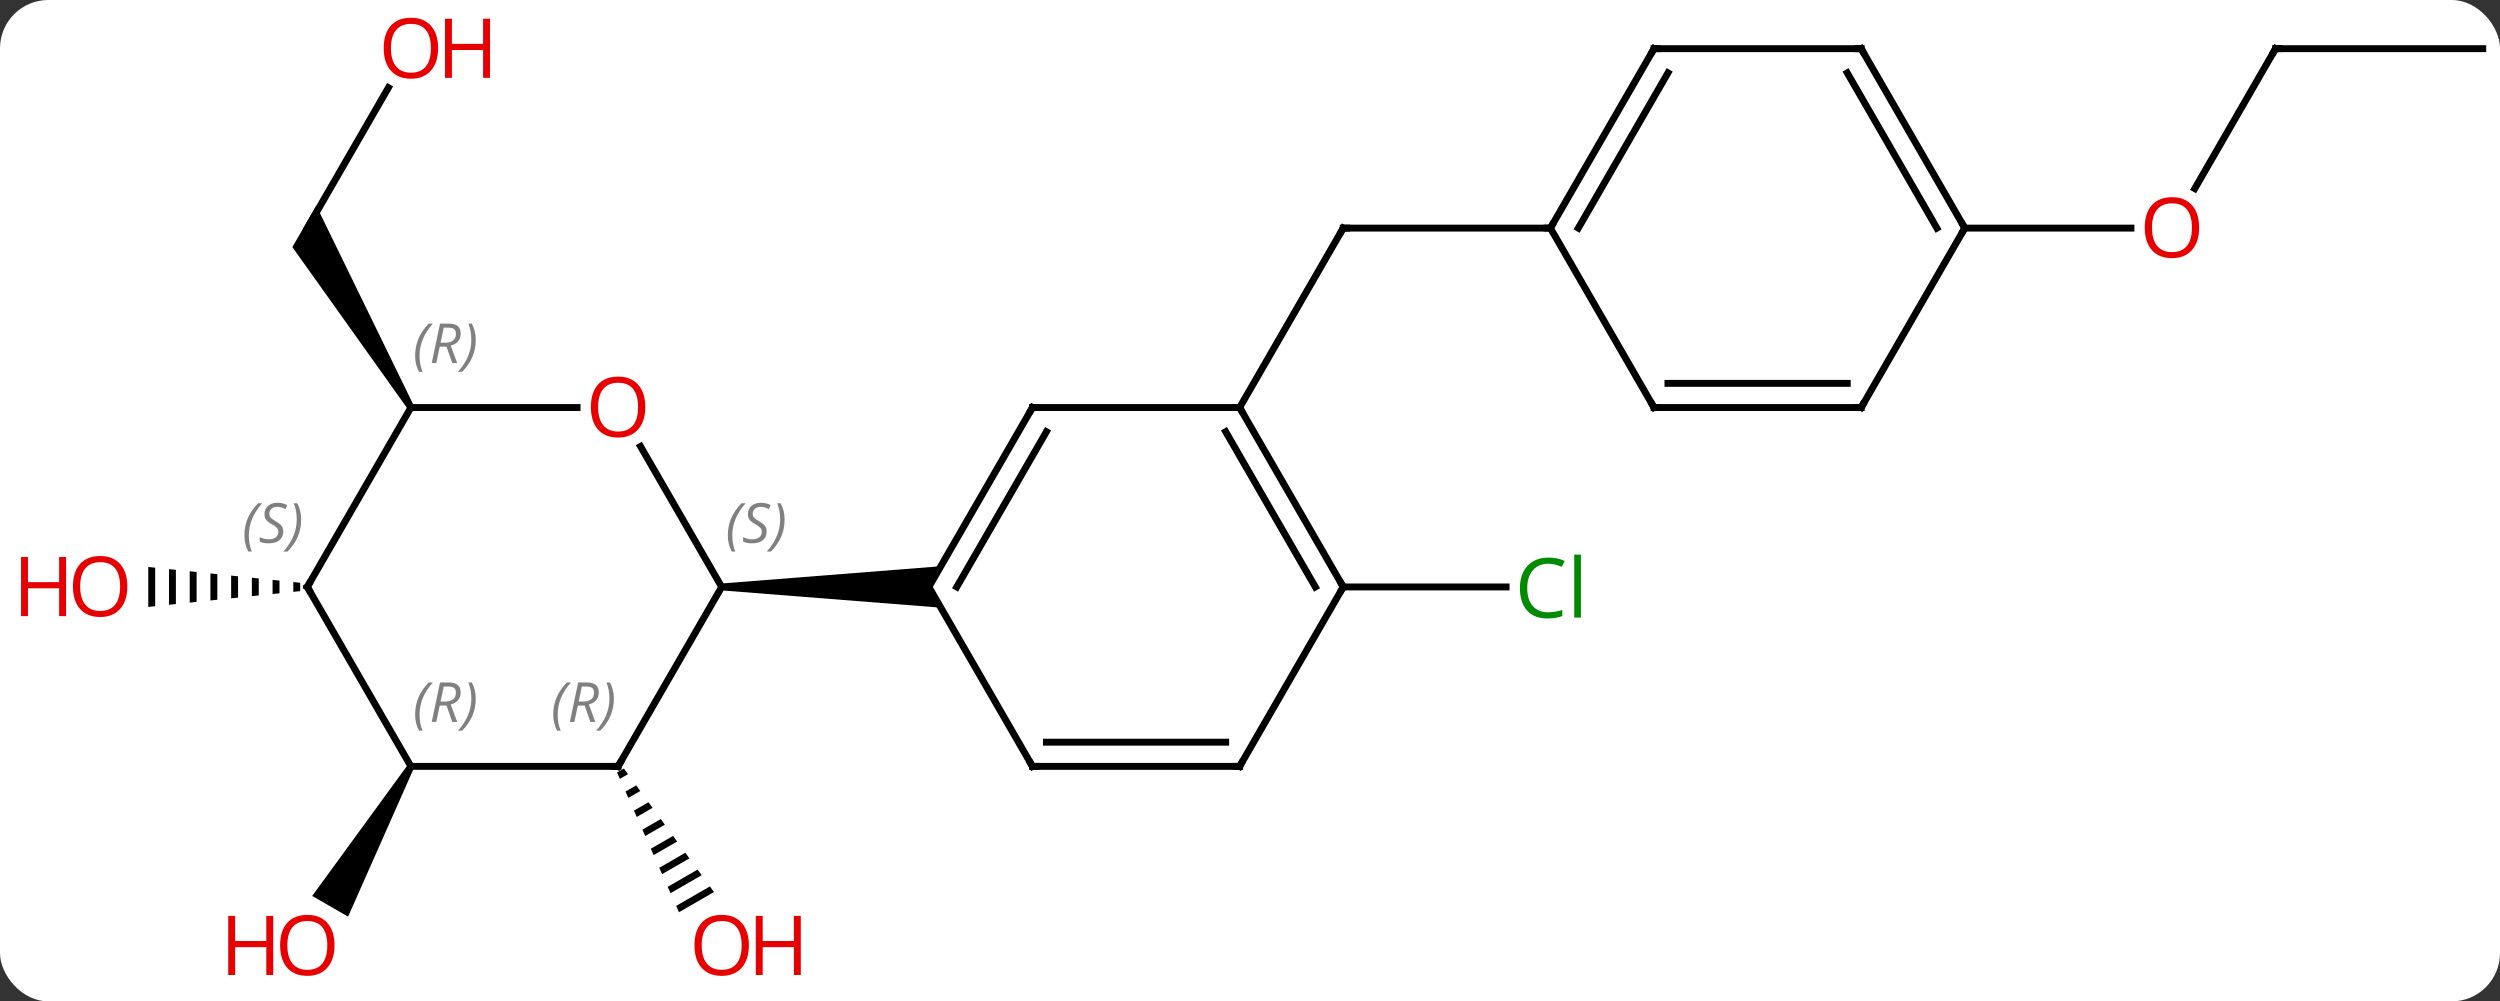 <svg width="362" viewBox="0 0 362 145" style="fill-opacity:1; color-rendering:auto; color-interpolation:auto; text-rendering:auto; stroke:black; stroke-linecap:square; stroke-miterlimit:10; shape-rendering:auto; stroke-opacity:1; fill:black; stroke-dasharray:none; font-weight:normal; stroke-width:1; font-family:'Open Sans'; font-style:normal; stroke-linejoin:miter; font-size:12; stroke-dashoffset:0; image-rendering:auto;" height="145" class="cas-substance-image" xmlns:xlink="http://www.w3.org/1999/xlink" xmlns="http://www.w3.org/2000/svg"><rect x="0" y="0" width="362" height="145" fill="#333333" stroke="none"/><svg class="cas-substance-single-component"><rect y="0" x="0" width="362" stroke="none" ry="7" rx="7" height="145" fill="white" class="cas-substance-group"/><svg y="0" x="0" width="362" viewBox="0 0 362 145" style="fill:black;" height="145" class="cas-substance-single-component-image"><svg><g><g transform="translate(187,72)" style="text-rendering:geometricPrecision; color-rendering:optimizeQuality; color-interpolation:linearRGB; stroke-linecap:butt; image-rendering:optimizeQuality;"><path style="stroke:none;" d="M-96.655 39.284 L-97.65 39.858 L-97.65 39.858 L-97.243 40.778 L-97.243 40.778 L-96.063 40.097 L-96.063 40.097 L-96.655 39.284 ZM-94.877 41.723 L-96.428 42.617 L-96.02 43.537 L-94.284 42.536 L-94.284 42.536 L-94.877 41.723 ZM-93.099 44.162 L-95.205 45.376 L-95.205 45.376 L-94.798 46.296 L-94.798 46.296 L-92.506 44.974 L-93.099 44.162 ZM-91.321 46.6 L-93.983 48.135 L-93.575 49.055 L-93.575 49.055 L-90.728 47.413 L-91.321 46.6 ZM-89.543 49.039 L-92.76 50.894 L-92.76 50.894 L-92.353 51.814 L-92.353 51.814 L-88.95 49.852 L-88.95 49.852 L-89.543 49.039 ZM-87.764 51.477 L-91.538 53.654 L-91.13 54.573 L-91.13 54.573 L-87.172 52.29 L-87.764 51.477 ZM-85.986 53.916 L-90.316 56.413 L-89.908 57.332 L-89.908 57.332 L-85.394 54.729 L-85.394 54.729 L-85.986 53.916 ZM-84.208 56.355 L-89.093 59.172 L-88.686 60.091 L-88.686 60.091 L-83.615 57.167 L-83.615 57.167 L-84.208 56.355 Z"/><line y2="-59.305" y1="-38.97" x2="-130.761" x1="-142.5" style="fill:none;"/><path style="stroke:none;" d="M-127.067 -13.24 L-127.933 -12.74 L-144.665 -36.22 L-141.201 -42.22 Z"/><path style="stroke:none;" d="M-127.933 38.72 L-127.067 39.22 L-136.599 60.731 L-141.795 57.731 Z"/><line y2="-12.99" y1="-38.97" x2="-7.5" x1="7.5" style="fill:none;"/><line y2="-38.97" y1="-38.97" x2="37.5" x1="7.5" style="fill:none;"/><path style="stroke:none;" d="M-144.531 12.279 L-144.531 13.701 L-143.531 13.597 L-143.531 12.383 L-144.531 12.279 ZM-147.531 11.967 L-147.531 14.013 L-146.531 13.909 L-146.531 12.071 L-147.531 11.967 ZM-150.531 11.656 L-150.531 14.324 L-149.531 14.22 L-149.531 11.759 L-150.531 11.656 ZM-153.531 11.344 L-153.531 14.636 L-152.531 14.532 L-152.531 11.448 L-153.531 11.344 ZM-156.531 11.032 L-156.531 14.948 L-155.531 14.844 L-155.531 11.136 L-156.531 11.032 ZM-159.531 10.72 L-159.531 15.259 L-158.531 15.156 L-158.531 10.824 L-159.531 10.72 ZM-162.531 10.409 L-162.531 15.571 L-161.531 15.467 L-161.531 10.513 L-162.531 10.409 ZM-165.531 10.097 L-165.531 15.883 L-164.531 15.779 L-164.531 10.201 L-165.531 10.097 Z"/><line y2="12.99" y1="12.99" x2="7.5" x1="31.082" style="fill:none;"/><line y2="-64.953" y1="-44.692" x2="142.5" x1="130.803" style="fill:none;"/><line y2="-38.97" y1="-38.97" x2="97.5" x1="121.562" style="fill:none;"/><line y2="-64.953" y1="-64.953" x2="172.5" x1="142.5" style="fill:none;"/><line y2="-7.354" y1="12.99" x2="-94.246" x1="-82.5" style="fill:none;"/><line y2="38.97" y1="12.99" x2="-97.5" x1="-82.5" style="fill:none;"/><path style="stroke:none;" d="M-82.5 13.49 L-82.5 12.49 L-50.768 9.99 L-52.5 12.99 L-50.768 15.99 Z"/><line y2="-12.99" y1="-12.99" x2="-127.5" x1="-103.438" style="fill:none;"/><line y2="38.97" y1="38.97" x2="-127.5" x1="-97.5" style="fill:none;"/><line y2="12.99" y1="-12.99" x2="-142.5" x1="-127.5" style="fill:none;"/><line y2="12.99" y1="38.97" x2="-142.5" x1="-127.5" style="fill:none;"/><line y2="-12.99" y1="12.99" x2="-37.5" x1="-52.5" style="fill:none;"/><line y2="-9.49" y1="12.99" x2="-35.479" x1="-48.459" style="fill:none;"/><line y2="38.97" y1="12.99" x2="-37.5" x1="-52.5" style="fill:none;"/><line y2="-12.99" y1="-12.99" x2="-7.5" x1="-37.5" style="fill:none;"/><line y2="38.97" y1="38.97" x2="-7.5" x1="-37.5" style="fill:none;"/><line y2="35.47" y1="35.47" x2="-9.521" x1="-35.479" style="fill:none;"/><line y2="12.99" y1="-12.99" x2="7.5" x1="-7.5" style="fill:none;"/><line y2="12.99" y1="-9.49" x2="3.458" x1="-9.521" style="fill:none;"/><line y2="12.99" y1="38.97" x2="7.5" x1="-7.5" style="fill:none;"/><line y2="-64.953" y1="-38.97" x2="52.5" x1="37.5" style="fill:none;"/><line y2="-61.453" y1="-38.97" x2="54.521" x1="41.541" style="fill:none;"/><line y2="-12.99" y1="-38.97" x2="52.5" x1="37.5" style="fill:none;"/><line y2="-64.953" y1="-64.953" x2="82.5" x1="52.5" style="fill:none;"/><line y2="-12.99" y1="-12.99" x2="82.5" x1="52.5" style="fill:none;"/><line y2="-16.49" y1="-16.49" x2="80.479" x1="54.521" style="fill:none;"/><line y2="-38.97" y1="-64.953" x2="97.5" x1="82.5" style="fill:none;"/><line y2="-38.97" y1="-61.453" x2="93.459" x1="80.479" style="fill:none;"/><line y2="-38.97" y1="-12.99" x2="97.5" x1="82.5" style="fill:none;"/></g><g transform="translate(187,72)" style="fill:rgb(230,0,0); text-rendering:geometricPrecision; color-rendering:optimizeQuality; image-rendering:optimizeQuality; font-family:'Open Sans'; stroke:rgb(230,0,0); color-interpolation:linearRGB;"><path style="stroke:none;" d="M-78.562 64.883 Q-78.562 66.945 -79.602 68.125 Q-80.641 69.305 -82.484 69.305 Q-84.375 69.305 -85.406 68.141 Q-86.438 66.976 -86.438 64.867 Q-86.438 62.773 -85.406 61.625 Q-84.375 60.476 -82.484 60.476 Q-80.625 60.476 -79.594 61.648 Q-78.562 62.82 -78.562 64.883 ZM-85.391 64.883 Q-85.391 66.617 -84.648 67.523 Q-83.906 68.43 -82.484 68.43 Q-81.062 68.43 -80.336 67.531 Q-79.609 66.633 -79.609 64.883 Q-79.609 63.148 -80.336 62.258 Q-81.062 61.367 -82.484 61.367 Q-83.906 61.367 -84.648 62.266 Q-85.391 63.164 -85.391 64.883 Z"/><path style="stroke:none;" d="M-71.047 69.18 L-72.047 69.18 L-72.047 65.148 L-76.562 65.148 L-76.562 69.18 L-77.562 69.18 L-77.562 60.617 L-76.562 60.617 L-76.562 64.258 L-72.047 64.258 L-72.047 60.617 L-71.047 60.617 L-71.047 69.18 Z"/><path style="stroke:none;" d="M-123.562 -65.023 Q-123.562 -62.961 -124.602 -61.781 Q-125.641 -60.601 -127.484 -60.601 Q-129.375 -60.601 -130.406 -61.766 Q-131.438 -62.93 -131.438 -65.039 Q-131.438 -67.133 -130.406 -68.281 Q-129.375 -69.43 -127.484 -69.43 Q-125.625 -69.43 -124.594 -68.258 Q-123.562 -67.086 -123.562 -65.023 ZM-130.391 -65.023 Q-130.391 -63.289 -129.648 -62.383 Q-128.906 -61.476 -127.484 -61.476 Q-126.062 -61.476 -125.336 -62.375 Q-124.609 -63.273 -124.609 -65.023 Q-124.609 -66.758 -125.336 -67.648 Q-126.062 -68.539 -127.484 -68.539 Q-128.906 -68.539 -129.648 -67.641 Q-130.391 -66.742 -130.391 -65.023 Z"/><path style="stroke:none;" d="M-116.047 -60.726 L-117.047 -60.726 L-117.047 -64.758 L-121.562 -64.758 L-121.562 -60.726 L-122.562 -60.726 L-122.562 -69.289 L-121.562 -69.289 L-121.562 -65.648 L-117.047 -65.648 L-117.047 -69.289 L-116.047 -69.289 L-116.047 -60.726 Z"/><path style="stroke:none;" d="M-138.562 64.883 Q-138.562 66.945 -139.602 68.125 Q-140.641 69.305 -142.484 69.305 Q-144.375 69.305 -145.406 68.141 Q-146.438 66.976 -146.438 64.867 Q-146.438 62.773 -145.406 61.625 Q-144.375 60.476 -142.484 60.476 Q-140.625 60.476 -139.594 61.648 Q-138.562 62.82 -138.562 64.883 ZM-145.391 64.883 Q-145.391 66.617 -144.648 67.523 Q-143.906 68.43 -142.484 68.43 Q-141.062 68.43 -140.336 67.531 Q-139.609 66.633 -139.609 64.883 Q-139.609 63.148 -140.336 62.258 Q-141.062 61.367 -142.484 61.367 Q-143.906 61.367 -144.648 62.266 Q-145.391 63.164 -145.391 64.883 Z"/><path style="stroke:none;" d="M-147.438 69.18 L-148.438 69.18 L-148.438 65.148 L-152.953 65.148 L-152.953 69.18 L-153.953 69.18 L-153.953 60.617 L-152.953 60.617 L-152.953 64.258 L-148.438 64.258 L-148.438 60.617 L-147.438 60.617 L-147.438 69.18 Z"/></g><g transform="translate(187,72)" style="stroke-linecap:butt; text-rendering:geometricPrecision; color-rendering:optimizeQuality; image-rendering:optimizeQuality; font-family:'Open Sans'; color-interpolation:linearRGB; stroke-miterlimit:5;"><path style="fill:none;" d="M7.25 -38.537 L7.5 -38.97 L8 -38.97"/><path style="fill:rgb(230,0,0); stroke:none;" d="M-168.562 12.92 Q-168.562 14.982 -169.602 16.162 Q-170.641 17.342 -172.484 17.342 Q-174.375 17.342 -175.406 16.177 Q-176.438 15.013 -176.438 12.904 Q-176.438 10.81 -175.406 9.662 Q-174.375 8.513 -172.484 8.513 Q-170.625 8.513 -169.594 9.685 Q-168.562 10.857 -168.562 12.92 ZM-175.391 12.92 Q-175.391 14.654 -174.648 15.56 Q-173.906 16.467 -172.484 16.467 Q-171.062 16.467 -170.336 15.568 Q-169.609 14.67 -169.609 12.92 Q-169.609 11.185 -170.336 10.295 Q-171.062 9.404 -172.484 9.404 Q-173.906 9.404 -174.648 10.303 Q-175.391 11.201 -175.391 12.92 Z"/><path style="fill:rgb(230,0,0); stroke:none;" d="M-177.438 17.217 L-178.438 17.217 L-178.438 13.185 L-182.953 13.185 L-182.953 17.217 L-183.953 17.217 L-183.953 8.654 L-182.953 8.654 L-182.953 12.295 L-178.438 12.295 L-178.438 8.654 L-177.438 8.654 L-177.438 17.217 Z"/><path style="fill:rgb(0,138,0); stroke:none;" d="M37.191 9.631 Q35.785 9.631 34.965 10.568 Q34.145 11.506 34.145 13.146 Q34.145 14.818 34.934 15.74 Q35.723 16.662 37.176 16.662 Q38.082 16.662 39.223 16.334 L39.223 17.209 Q38.332 17.552 37.035 17.552 Q35.145 17.552 34.113 16.396 Q33.082 15.24 33.082 13.131 Q33.082 11.803 33.574 10.81 Q34.066 9.818 35.004 9.279 Q35.941 8.74 37.207 8.74 Q38.551 8.74 39.566 9.224 L39.145 10.084 Q38.16 9.631 37.191 9.631 ZM41.918 17.427 L40.949 17.427 L40.949 8.303 L41.918 8.303 L41.918 17.427 Z"/><path style="fill:rgb(230,0,0); stroke:none;" d="M131.438 -39.04 Q131.438 -36.978 130.398 -35.798 Q129.359 -34.618 127.516 -34.618 Q125.625 -34.618 124.594 -35.782 Q123.562 -36.947 123.562 -39.056 Q123.562 -41.15 124.594 -42.298 Q125.625 -43.447 127.516 -43.447 Q129.375 -43.447 130.406 -42.275 Q131.438 -41.103 131.438 -39.04 ZM124.609 -39.04 Q124.609 -37.306 125.352 -36.4 Q126.094 -35.493 127.516 -35.493 Q128.938 -35.493 129.664 -36.392 Q130.391 -37.29 130.391 -39.04 Q130.391 -40.775 129.664 -41.665 Q128.938 -42.556 127.516 -42.556 Q126.094 -42.556 125.352 -41.657 Q124.609 -40.759 124.609 -39.04 Z"/><path style="fill:none;" d="M142.25 -64.52 L142.5 -64.953 L143 -64.953"/></g><g transform="translate(187,72)" style="stroke-linecap:butt; font-size:8.4px; fill:gray; text-rendering:geometricPrecision; image-rendering:optimizeQuality; color-rendering:optimizeQuality; font-family:'Open Sans'; font-style:italic; stroke:gray; color-interpolation:linearRGB; stroke-miterlimit:5;"><path style="stroke:none;" d="M-81.608 5.533 Q-81.608 4.205 -81.14 3.08 Q-80.671 1.955 -79.64 0.877 L-79.03 0.877 Q-79.999 1.939 -80.483 3.111 Q-80.968 4.283 -80.968 5.517 Q-80.968 6.845 -80.53 7.861 L-81.046 7.861 Q-81.608 6.83 -81.608 5.533 ZM-75.986 4.939 Q-75.986 5.767 -76.533 6.22 Q-77.08 6.674 -78.08 6.674 Q-78.486 6.674 -78.798 6.619 Q-79.111 6.564 -79.392 6.424 L-79.392 5.767 Q-78.767 6.095 -78.064 6.095 Q-77.439 6.095 -77.064 5.799 Q-76.689 5.502 -76.689 4.986 Q-76.689 4.674 -76.892 4.447 Q-77.095 4.22 -77.658 3.892 Q-78.251 3.564 -78.478 3.236 Q-78.705 2.908 -78.705 2.455 Q-78.705 1.72 -78.189 1.26 Q-77.673 0.799 -76.83 0.799 Q-76.455 0.799 -76.119 0.877 Q-75.783 0.955 -75.408 1.127 L-75.673 1.72 Q-75.923 1.564 -76.244 1.478 Q-76.564 1.392 -76.83 1.392 Q-77.361 1.392 -77.681 1.666 Q-78.001 1.939 -78.001 2.408 Q-78.001 2.611 -77.931 2.76 Q-77.861 2.908 -77.72 3.041 Q-77.58 3.174 -77.158 3.424 Q-76.595 3.767 -76.392 3.963 Q-76.189 4.158 -76.087 4.392 Q-75.986 4.627 -75.986 4.939 ZM-73.391 3.22 Q-73.391 4.549 -73.868 5.681 Q-74.344 6.814 -75.36 7.861 L-75.969 7.861 Q-74.032 5.705 -74.032 3.22 Q-74.032 1.892 -74.469 0.877 L-73.954 0.877 Q-73.391 1.939 -73.391 3.22 Z"/></g><g transform="translate(187,72)" style="stroke-linecap:butt; fill:rgb(230,0,0); text-rendering:geometricPrecision; color-rendering:optimizeQuality; image-rendering:optimizeQuality; font-family:'Open Sans'; stroke:rgb(230,0,0); color-interpolation:linearRGB; stroke-miterlimit:5;"><path style="stroke:none;" d="M-93.562 -13.06 Q-93.562 -10.998 -94.602 -9.818 Q-95.641 -8.638 -97.484 -8.638 Q-99.375 -8.638 -100.406 -9.803 Q-101.438 -10.967 -101.438 -13.076 Q-101.438 -15.17 -100.406 -16.318 Q-99.375 -17.467 -97.484 -17.467 Q-95.625 -17.467 -94.594 -16.295 Q-93.562 -15.123 -93.562 -13.06 ZM-100.391 -13.06 Q-100.391 -11.326 -99.648 -10.42 Q-98.906 -9.513 -97.484 -9.513 Q-96.062 -9.513 -95.336 -10.412 Q-94.609 -11.31 -94.609 -13.06 Q-94.609 -14.795 -95.336 -15.685 Q-96.062 -16.576 -97.484 -16.576 Q-98.906 -16.576 -99.648 -15.678 Q-100.391 -14.779 -100.391 -13.06 Z"/><path style="fill:none; stroke:black;" d="M-97.25 38.537 L-97.5 38.97 L-98 38.97"/></g><g transform="translate(187,72)" style="stroke-linecap:butt; font-size:8.4px; fill:gray; text-rendering:geometricPrecision; image-rendering:optimizeQuality; color-rendering:optimizeQuality; font-family:'Open Sans'; font-style:italic; stroke:gray; color-interpolation:linearRGB; stroke-miterlimit:5;"><path style="stroke:none;" d="M-106.889 31.474 Q-106.889 30.146 -106.42 29.021 Q-105.951 27.896 -104.92 26.818 L-104.311 26.818 Q-105.279 27.88 -105.764 29.052 Q-106.248 30.224 -106.248 31.458 Q-106.248 32.786 -105.811 33.802 L-106.326 33.802 Q-106.889 32.771 -106.889 31.474 ZM-103.329 30.161 L-103.829 32.536 L-104.485 32.536 L-103.282 26.818 L-102.032 26.818 Q-100.297 26.818 -100.297 28.255 Q-100.297 29.614 -101.735 30.005 L-100.797 32.536 L-101.516 32.536 L-102.344 30.161 L-103.329 30.161 ZM-102.751 27.411 Q-103.141 29.333 -103.204 29.583 L-102.547 29.583 Q-101.797 29.583 -101.391 29.255 Q-100.985 28.927 -100.985 28.302 Q-100.985 27.833 -101.243 27.622 Q-101.501 27.411 -102.094 27.411 L-102.751 27.411 ZM-98.111 29.161 Q-98.111 30.489 -98.588 31.622 Q-99.064 32.755 -100.08 33.802 L-100.689 33.802 Q-98.752 31.646 -98.752 29.161 Q-98.752 27.833 -99.189 26.818 L-98.674 26.818 Q-98.111 27.88 -98.111 29.161 Z"/><path style="stroke:none;" d="M-126.888 -20.486 Q-126.888 -21.814 -126.42 -22.939 Q-125.951 -24.064 -124.92 -25.142 L-124.31 -25.142 Q-125.279 -24.08 -125.763 -22.908 Q-126.248 -21.736 -126.248 -20.502 Q-126.248 -19.174 -125.81 -18.158 L-126.326 -18.158 Q-126.888 -19.189 -126.888 -20.486 ZM-123.329 -21.799 L-123.829 -19.424 L-124.485 -19.424 L-123.282 -25.142 L-122.032 -25.142 Q-120.297 -25.142 -120.297 -23.705 Q-120.297 -22.346 -121.735 -21.955 L-120.797 -19.424 L-121.516 -19.424 L-122.344 -21.799 L-123.329 -21.799 ZM-122.75 -24.549 Q-123.141 -22.627 -123.204 -22.377 L-122.547 -22.377 Q-121.797 -22.377 -121.391 -22.705 Q-120.985 -23.033 -120.985 -23.658 Q-120.985 -24.127 -121.243 -24.338 Q-121.5 -24.549 -122.094 -24.549 L-122.75 -24.549 ZM-118.111 -22.799 Q-118.111 -21.471 -118.588 -20.338 Q-119.064 -19.205 -120.08 -18.158 L-120.689 -18.158 Q-118.752 -20.314 -118.752 -22.799 Q-118.752 -24.127 -119.189 -25.142 L-118.674 -25.142 Q-118.111 -24.08 -118.111 -22.799 Z"/><path style="stroke:none;" d="M-126.889 31.474 Q-126.889 30.146 -126.42 29.021 Q-125.951 27.896 -124.92 26.817 L-124.311 26.817 Q-125.279 27.88 -125.764 29.052 Q-126.248 30.224 -126.248 31.458 Q-126.248 32.786 -125.811 33.802 L-126.326 33.802 Q-126.889 32.771 -126.889 31.474 ZM-123.329 30.161 L-123.829 32.536 L-124.485 32.536 L-123.282 26.817 L-122.032 26.817 Q-120.297 26.817 -120.297 28.255 Q-120.297 29.614 -121.735 30.005 L-120.797 32.536 L-121.516 32.536 L-122.344 30.161 L-123.329 30.161 ZM-122.751 27.411 Q-123.141 29.333 -123.204 29.583 L-122.547 29.583 Q-121.797 29.583 -121.391 29.255 Q-120.985 28.927 -120.985 28.302 Q-120.985 27.833 -121.243 27.622 Q-121.501 27.411 -122.094 27.411 L-122.751 27.411 ZM-118.112 29.161 Q-118.112 30.489 -118.588 31.622 Q-119.065 32.755 -120.08 33.802 L-120.69 33.802 Q-118.752 31.646 -118.752 29.161 Q-118.752 27.833 -119.19 26.817 L-118.674 26.817 Q-118.112 27.88 -118.112 29.161 Z"/><path style="fill:none; stroke:black;" d="M-142.25 12.557 L-142.5 12.99 L-142.25 13.423"/><path style="stroke:none;" d="M-151.608 5.533 Q-151.608 4.205 -151.14 3.08 Q-150.671 1.955 -149.64 0.876 L-149.03 0.876 Q-149.999 1.939 -150.483 3.111 Q-150.968 4.283 -150.968 5.517 Q-150.968 6.845 -150.53 7.861 L-151.046 7.861 Q-151.608 6.83 -151.608 5.533 ZM-145.986 4.939 Q-145.986 5.767 -146.533 6.22 Q-147.079 6.673 -148.079 6.673 Q-148.486 6.673 -148.798 6.619 Q-149.111 6.564 -149.392 6.423 L-149.392 5.767 Q-148.767 6.095 -148.064 6.095 Q-147.439 6.095 -147.064 5.798 Q-146.689 5.502 -146.689 4.986 Q-146.689 4.673 -146.892 4.447 Q-147.095 4.22 -147.658 3.892 Q-148.251 3.564 -148.478 3.236 Q-148.704 2.908 -148.704 2.455 Q-148.704 1.72 -148.189 1.259 Q-147.673 0.798 -146.829 0.798 Q-146.454 0.798 -146.119 0.876 Q-145.783 0.955 -145.408 1.127 L-145.673 1.72 Q-145.923 1.564 -146.244 1.478 Q-146.564 1.392 -146.829 1.392 Q-147.361 1.392 -147.681 1.666 Q-148.001 1.939 -148.001 2.408 Q-148.001 2.611 -147.931 2.759 Q-147.861 2.908 -147.72 3.041 Q-147.579 3.173 -147.158 3.423 Q-146.595 3.767 -146.392 3.962 Q-146.189 4.158 -146.087 4.392 Q-145.986 4.627 -145.986 4.939 ZM-143.391 3.22 Q-143.391 4.548 -143.868 5.681 Q-144.344 6.814 -145.36 7.861 L-145.969 7.861 Q-144.032 5.705 -144.032 3.22 Q-144.032 1.892 -144.469 0.876 L-143.954 0.876 Q-143.391 1.939 -143.391 3.22 Z"/><path style="fill:none; stroke:black;" d="M-37.75 -12.557 L-37.5 -12.99 L-37 -12.99"/><path style="fill:none; stroke:black;" d="M-37.75 38.537 L-37.5 38.97 L-37 38.97"/><path style="fill:none; stroke:black;" d="M-7.25 -12.557 L-7.5 -12.99 L-8 -12.99"/><path style="fill:none; stroke:black;" d="M-8 38.97 L-7.5 38.97 L-7.25 38.537"/><path style="fill:none; stroke:black;" d="M7.25 12.557 L7.5 12.99 L7.25 13.423"/><path style="fill:none; stroke:black;" d="M37.75 -39.403 L37.5 -38.97 L37 -38.97"/><path style="fill:none; stroke:black;" d="M52.25 -64.52 L52.5 -64.953 L53 -64.953"/><path style="fill:none; stroke:black;" d="M52.25 -13.423 L52.5 -12.99 L53 -12.99"/><path style="fill:none; stroke:black;" d="M82 -64.953 L82.5 -64.953 L82.75 -64.52"/><path style="fill:none; stroke:black;" d="M82 -12.99 L82.5 -12.99 L82.75 -13.423"/><path style="fill:none; stroke:black;" d="M97.25 -39.403 L97.5 -38.97 L97.25 -38.537"/></g></g></svg></svg></svg></svg>